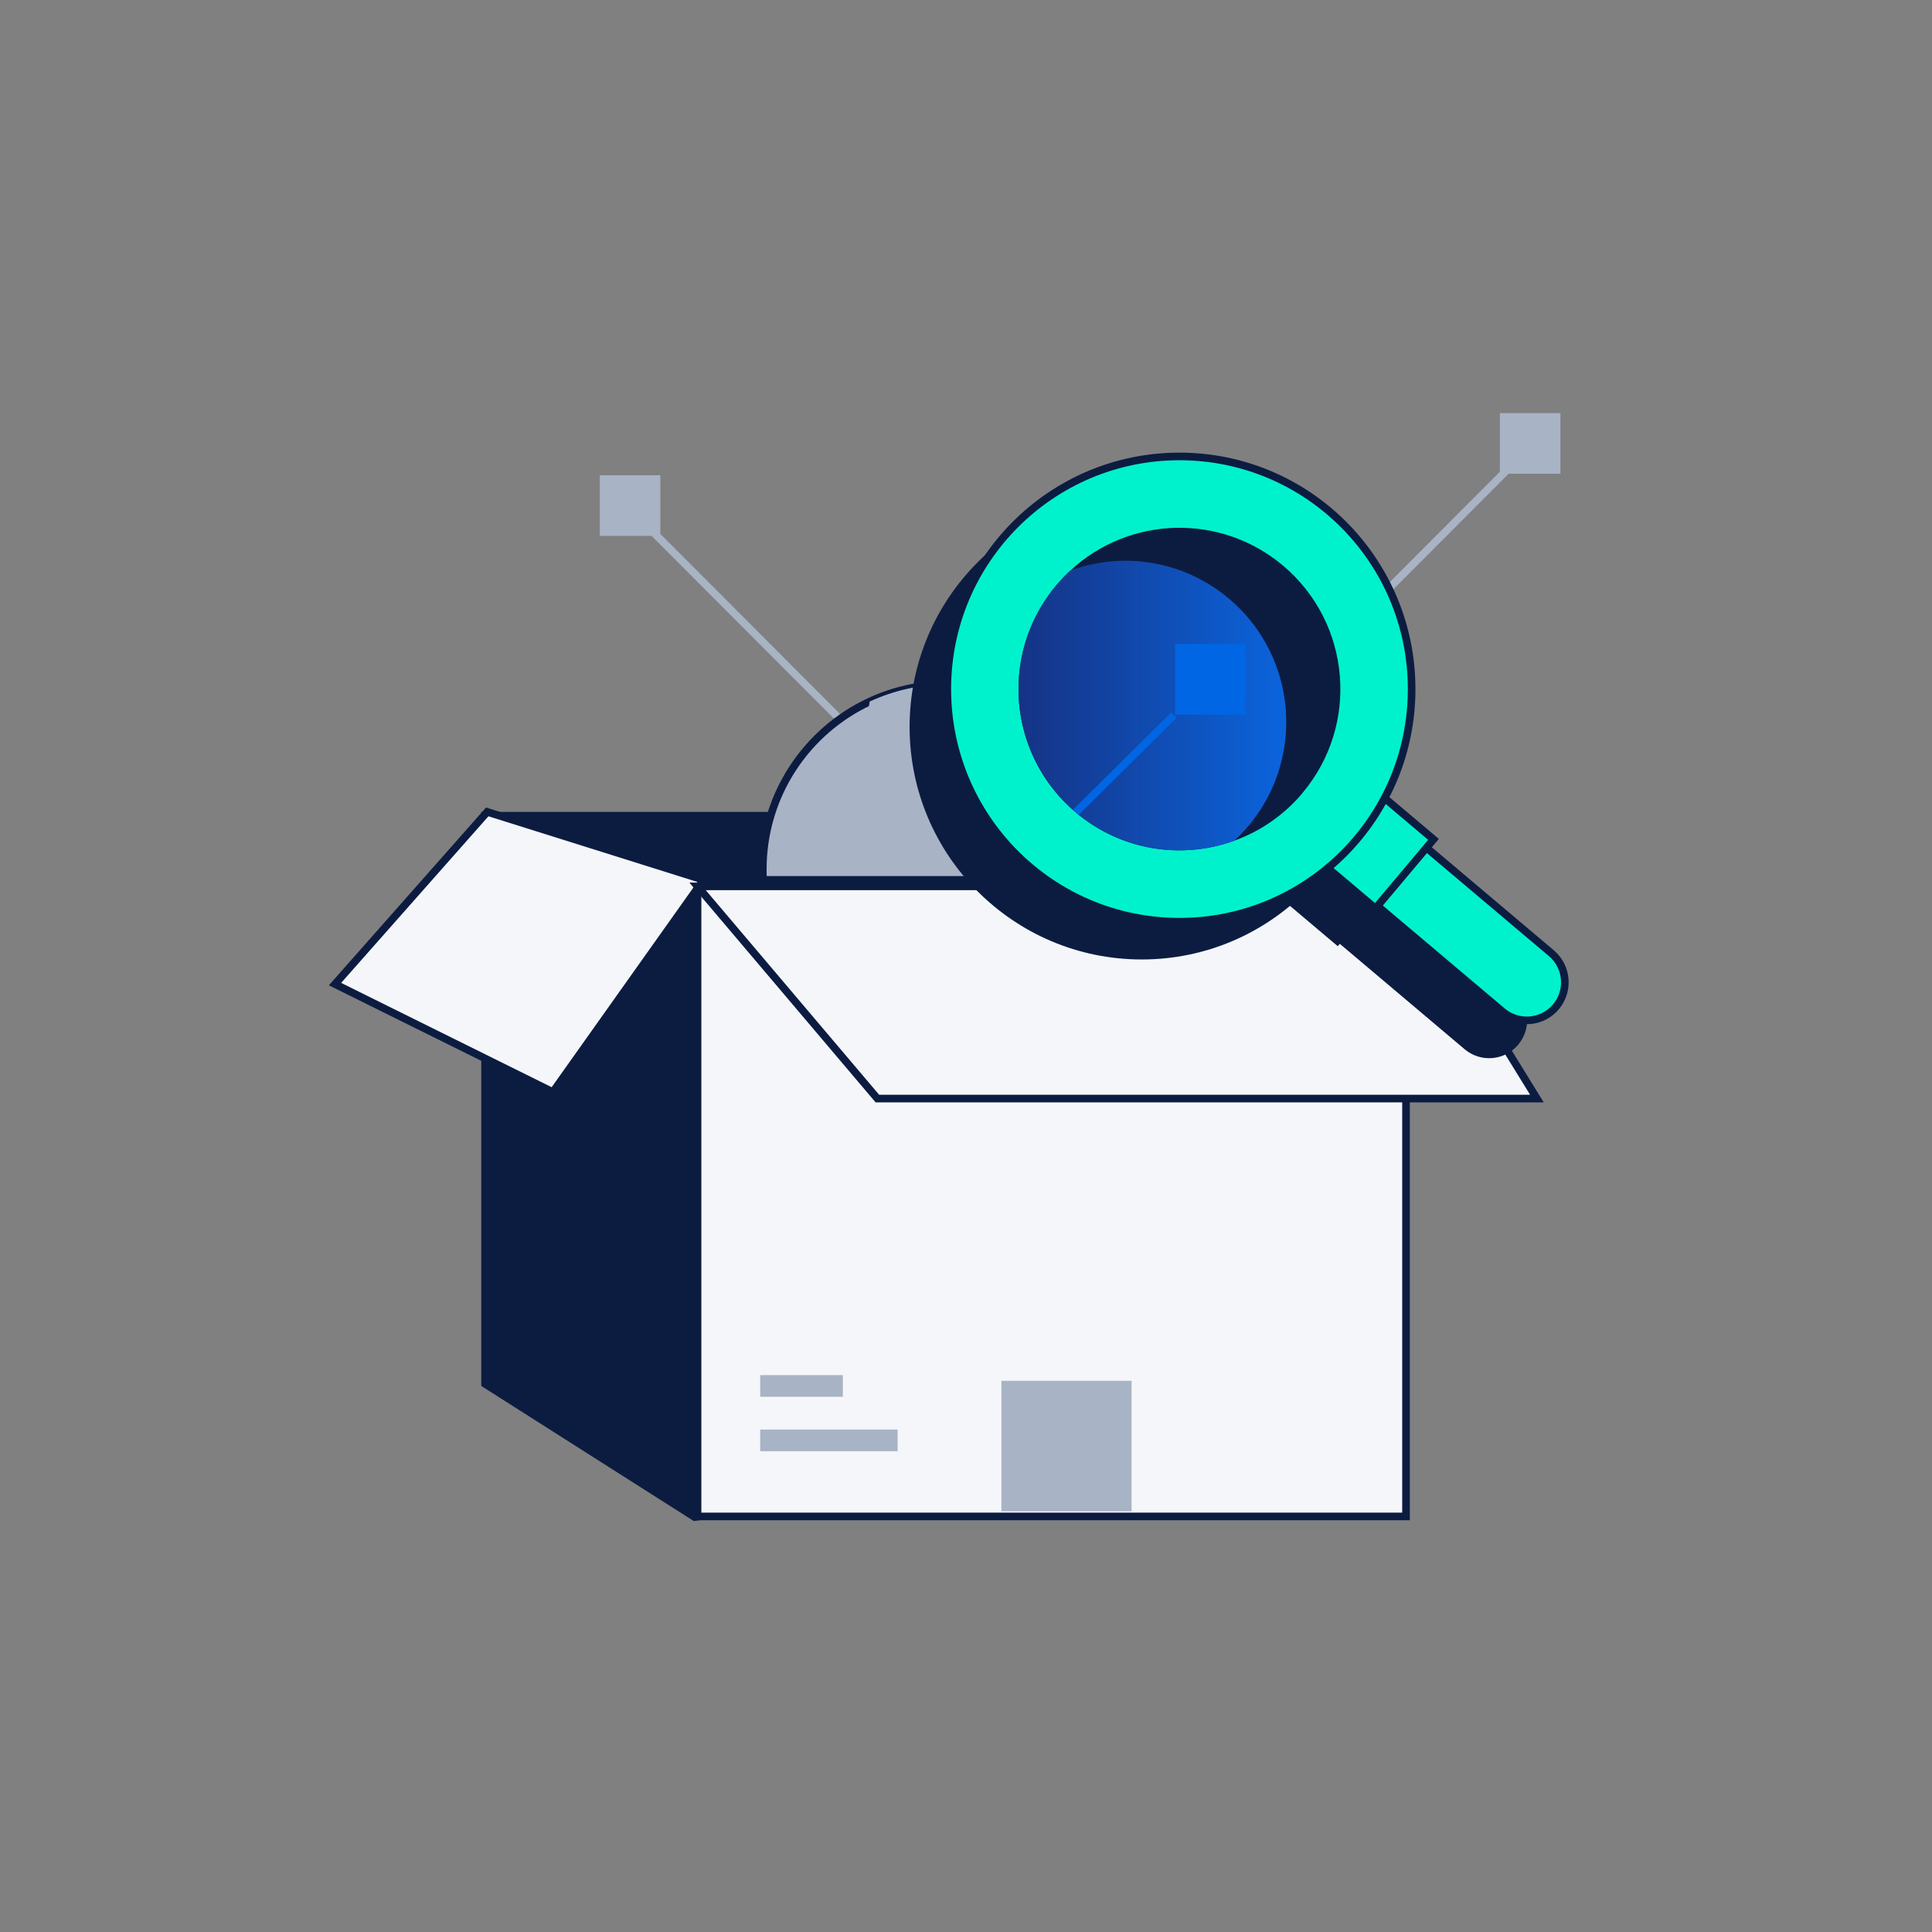 <svg width="345" height="345" viewBox="0 0 345 345" fill="none" xmlns="http://www.w3.org/2000/svg">
<rect x="0" y="0" width="345" height="345" fill="#808080" stroke="none"/>
<path d="M150.768 128.248L149.808 129.21L110.83 90.161L111.79 89.199L150.768 128.248Z" fill="#A8B3C5"/>
<path d="M212.449 258.648L123.893 271.619L85.937 247.491V144.983H212.449L251.065 157.12L212.449 258.648Z" fill="#0C1C41"/>
<path d="M202.103 155.242C202.103 157.057 201.958 158.825 201.677 160.558C199.143 176.259 185.537 188.251 169.153 188.251C150.958 188.251 136.213 173.474 136.213 155.242C136.213 141.972 144.024 130.525 155.294 125.282C159.504 123.323 164.202 122.225 169.153 122.225C187.348 122.225 202.103 137.01 202.103 155.242Z" fill="#A8B3C5"/>
<path d="M201.424 155.243C201.424 137.386 186.972 122.905 169.153 122.905C164.302 122.906 159.701 123.98 155.58 125.899C144.541 131.034 136.891 142.247 136.891 155.243C136.892 173.099 151.333 187.57 169.153 187.57C185.199 187.57 198.525 175.826 201.007 160.45V160.449C201.282 158.752 201.424 157.02 201.424 155.243ZM202.781 155.243C202.781 156.862 202.668 158.447 202.448 160.002L202.347 160.667C199.76 176.692 185.875 188.931 169.153 188.931C150.583 188.931 135.534 173.85 135.534 155.243C135.534 141.698 143.507 130.015 155.008 124.665C159.305 122.665 164.1 121.545 169.153 121.545C187.722 121.545 202.781 136.635 202.781 155.243Z" fill="#0C1C41"/>
<g style="mix-blend-mode:multiply">
<path d="M202.103 155.242C202.103 157.057 201.958 158.825 201.677 160.558C197.459 162.517 192.761 163.615 187.809 163.615C169.615 163.615 154.869 148.838 154.869 130.606C154.869 128.792 155.014 127.014 155.294 125.282C159.504 123.323 164.202 122.225 169.153 122.225C187.348 122.225 202.103 137.01 202.103 155.242Z" fill="#A8B3C5"/>
</g>
<path d="M251.074 157.12H124.562V270.794H251.074V157.12Z" fill="#F4F6F9"/>
<path d="M251.753 156.44V271.474H123.884V156.44H251.753ZM125.241 270.114H250.395V157.8H125.241V270.114Z" fill="#0C1C41"/>
<path d="M125.622 157.12L98.728 195.008L59.822 175.733L87.005 144.983L125.622 157.12Z" fill="#F4F6F9"/>
<path d="M126.716 156.751L98.946 195.875L58.725 175.949L86.789 144.202L126.716 156.751ZM60.919 175.517L98.51 194.141L124.527 157.488L87.221 145.764L60.919 175.517Z" fill="#0C1C41"/>
<path d="M202.066 158.281H178.821V181.575H202.066V158.281Z" fill="#A8B3C5"/>
<path d="M202.066 246.575H178.821V269.869H202.066V246.575Z" fill="#A8B3C5"/>
<path d="M124.562 158.281L156.67 196.169H274.447L251.065 158.281H124.562Z" fill="#F4F6F9"/>
<path d="M251.444 157.601L275.665 196.849H156.356L156.153 196.61L123.095 157.601H251.444ZM156.985 195.489H273.229L250.687 158.961H126.029L156.985 195.489Z" fill="#0C1C41"/>
<path d="M160.291 255.283H135.751V259.147H160.291V255.283Z" fill="#A8B3C5"/>
<path d="M150.506 245.559H135.751V249.423H150.506V245.559Z" fill="#A8B3C5"/>
<path d="M274.927 79.058L235.958 118.107L234.998 117.145L273.967 78.096L274.927 79.058Z" fill="#A8B3C5"/>
<path d="M117.918 84.863H107.11V95.694H117.918V84.863Z" fill="#A8B3C5"/>
<path d="M267.839 84.6H278.647V73.77H267.839V84.6Z" fill="#A8B3C5"/>
<path d="M235.552 165.416L244.301 155.012L270.294 176.96C273.16 179.38 273.525 183.674 271.111 186.546C268.696 189.418 264.41 189.784 261.544 187.365L235.552 165.416Z" fill="#0C1C41"/>
<path d="M239.305 148.242L228.939 160.568L238.886 168.967L249.252 156.641L239.305 148.242Z" fill="#0C1C41"/>
<path d="M203.886 171.334C226.783 171.334 245.345 152.734 245.345 129.79C245.345 106.846 226.783 88.246 203.886 88.246C180.989 88.246 162.428 106.846 162.428 129.79C162.428 152.734 180.989 171.334 203.886 171.334Z" fill="#0C1C41"/>
<path d="M203.886 155.242C217.915 155.242 229.287 143.847 229.287 129.79C229.287 115.733 217.915 104.338 203.886 104.338C189.858 104.338 178.486 115.733 178.486 129.79C178.486 143.847 189.858 155.242 203.886 155.242Z" fill="#0C1C41"/>
<path d="M242.282 158.665L251.031 148.26L277.024 170.208C279.89 172.628 280.255 176.923 277.841 179.794C275.426 182.666 271.14 183.033 268.274 180.613L242.282 158.665Z" fill="#00F2CD"/>
<path d="M251.113 149.219L243.238 158.583L268.712 180.092C271.291 182.27 275.148 181.94 277.321 179.356C279.495 176.772 279.165 172.906 276.586 170.728L251.113 149.219ZM277.461 169.688C280.614 172.35 281.016 177.074 278.36 180.233C275.703 183.392 270.989 183.795 267.837 181.133L241.325 158.746L250.95 147.302L277.461 169.688Z" fill="#0C1C41"/>
<path d="M246.035 141.49L235.669 153.816L245.616 162.215L255.982 149.89L246.035 141.49Z" fill="#00F2CD"/>
<path d="M245.953 140.531L256.939 149.807L245.698 163.174L234.713 153.898L245.953 140.531ZM245.535 161.257L255.025 149.971L246.117 142.448L236.626 153.734L245.535 161.257Z" fill="#0C1C41"/>
<path d="M210.621 164.594C233.518 164.594 252.079 145.995 252.079 123.051C252.079 100.107 233.518 81.507 210.621 81.507C187.724 81.507 169.162 100.107 169.162 123.051C169.162 145.995 187.724 164.594 210.621 164.594Z" fill="#00F2CD"/>
<path d="M251.4 123.05C251.4 100.482 233.143 82.187 210.621 82.187C188.099 82.187 169.841 100.482 169.841 123.05C169.841 145.619 188.099 163.914 210.621 163.914C233.143 163.914 251.4 145.619 251.4 123.05ZM252.758 123.05C252.758 146.37 233.892 165.274 210.621 165.274C187.349 165.274 168.483 146.37 168.483 123.05C168.483 99.731 187.349 80.827 210.621 80.827C233.892 80.827 252.758 99.731 252.758 123.05Z" fill="#0C1C41"/>
<path d="M232.599 141.609C229.232 145.609 224.996 148.476 220.397 150.127C211.055 153.51 200.229 151.941 192.091 145.065C179.952 134.824 178.405 116.656 188.642 104.492C189.439 103.549 190.281 102.669 191.159 101.861C201.641 92.147 217.935 91.575 229.132 101.018C241.271 111.268 242.819 129.436 232.59 141.6L232.599 141.609Z" fill="#0C1C41"/>
<path d="M228.662 136.593C227.593 140.484 225.693 144.203 222.923 147.496C222.126 148.439 221.284 149.319 220.406 150.127C211.064 153.51 200.238 151.941 192.1 145.065C189.222 142.634 186.932 139.75 185.266 136.593C179.889 126.525 180.84 113.753 188.642 104.483C189.439 103.54 190.281 102.66 191.159 101.852C200.501 98.469 211.327 100.038 219.465 106.914C228.327 114.388 231.54 126.089 228.653 136.593H228.662Z" fill="url(#paint0_linear_919_17047)"/>
<g style="mix-blend-mode:multiply">
<path d="M209.835 127.602L222.435 127.619L222.453 114.993L209.852 114.975L209.835 127.602Z" fill="#0066E4"/>
</g>
<g style="mix-blend-mode:multiply">
<path d="M210.12 128.169L192.577 145.549L191.623 144.582L209.165 127.202L210.12 128.169Z" fill="#0066E4"/>
</g>
<defs>
<linearGradient id="paint0_linear_919_17047" x1="181.881" y1="125.989" x2="229.694" y2="125.989" gradientUnits="userSpaceOnUse">
<stop stop-color="#153385"/>
<stop offset="1" stop-color="#0B64DD"/>
</linearGradient>
</defs>
</svg>
